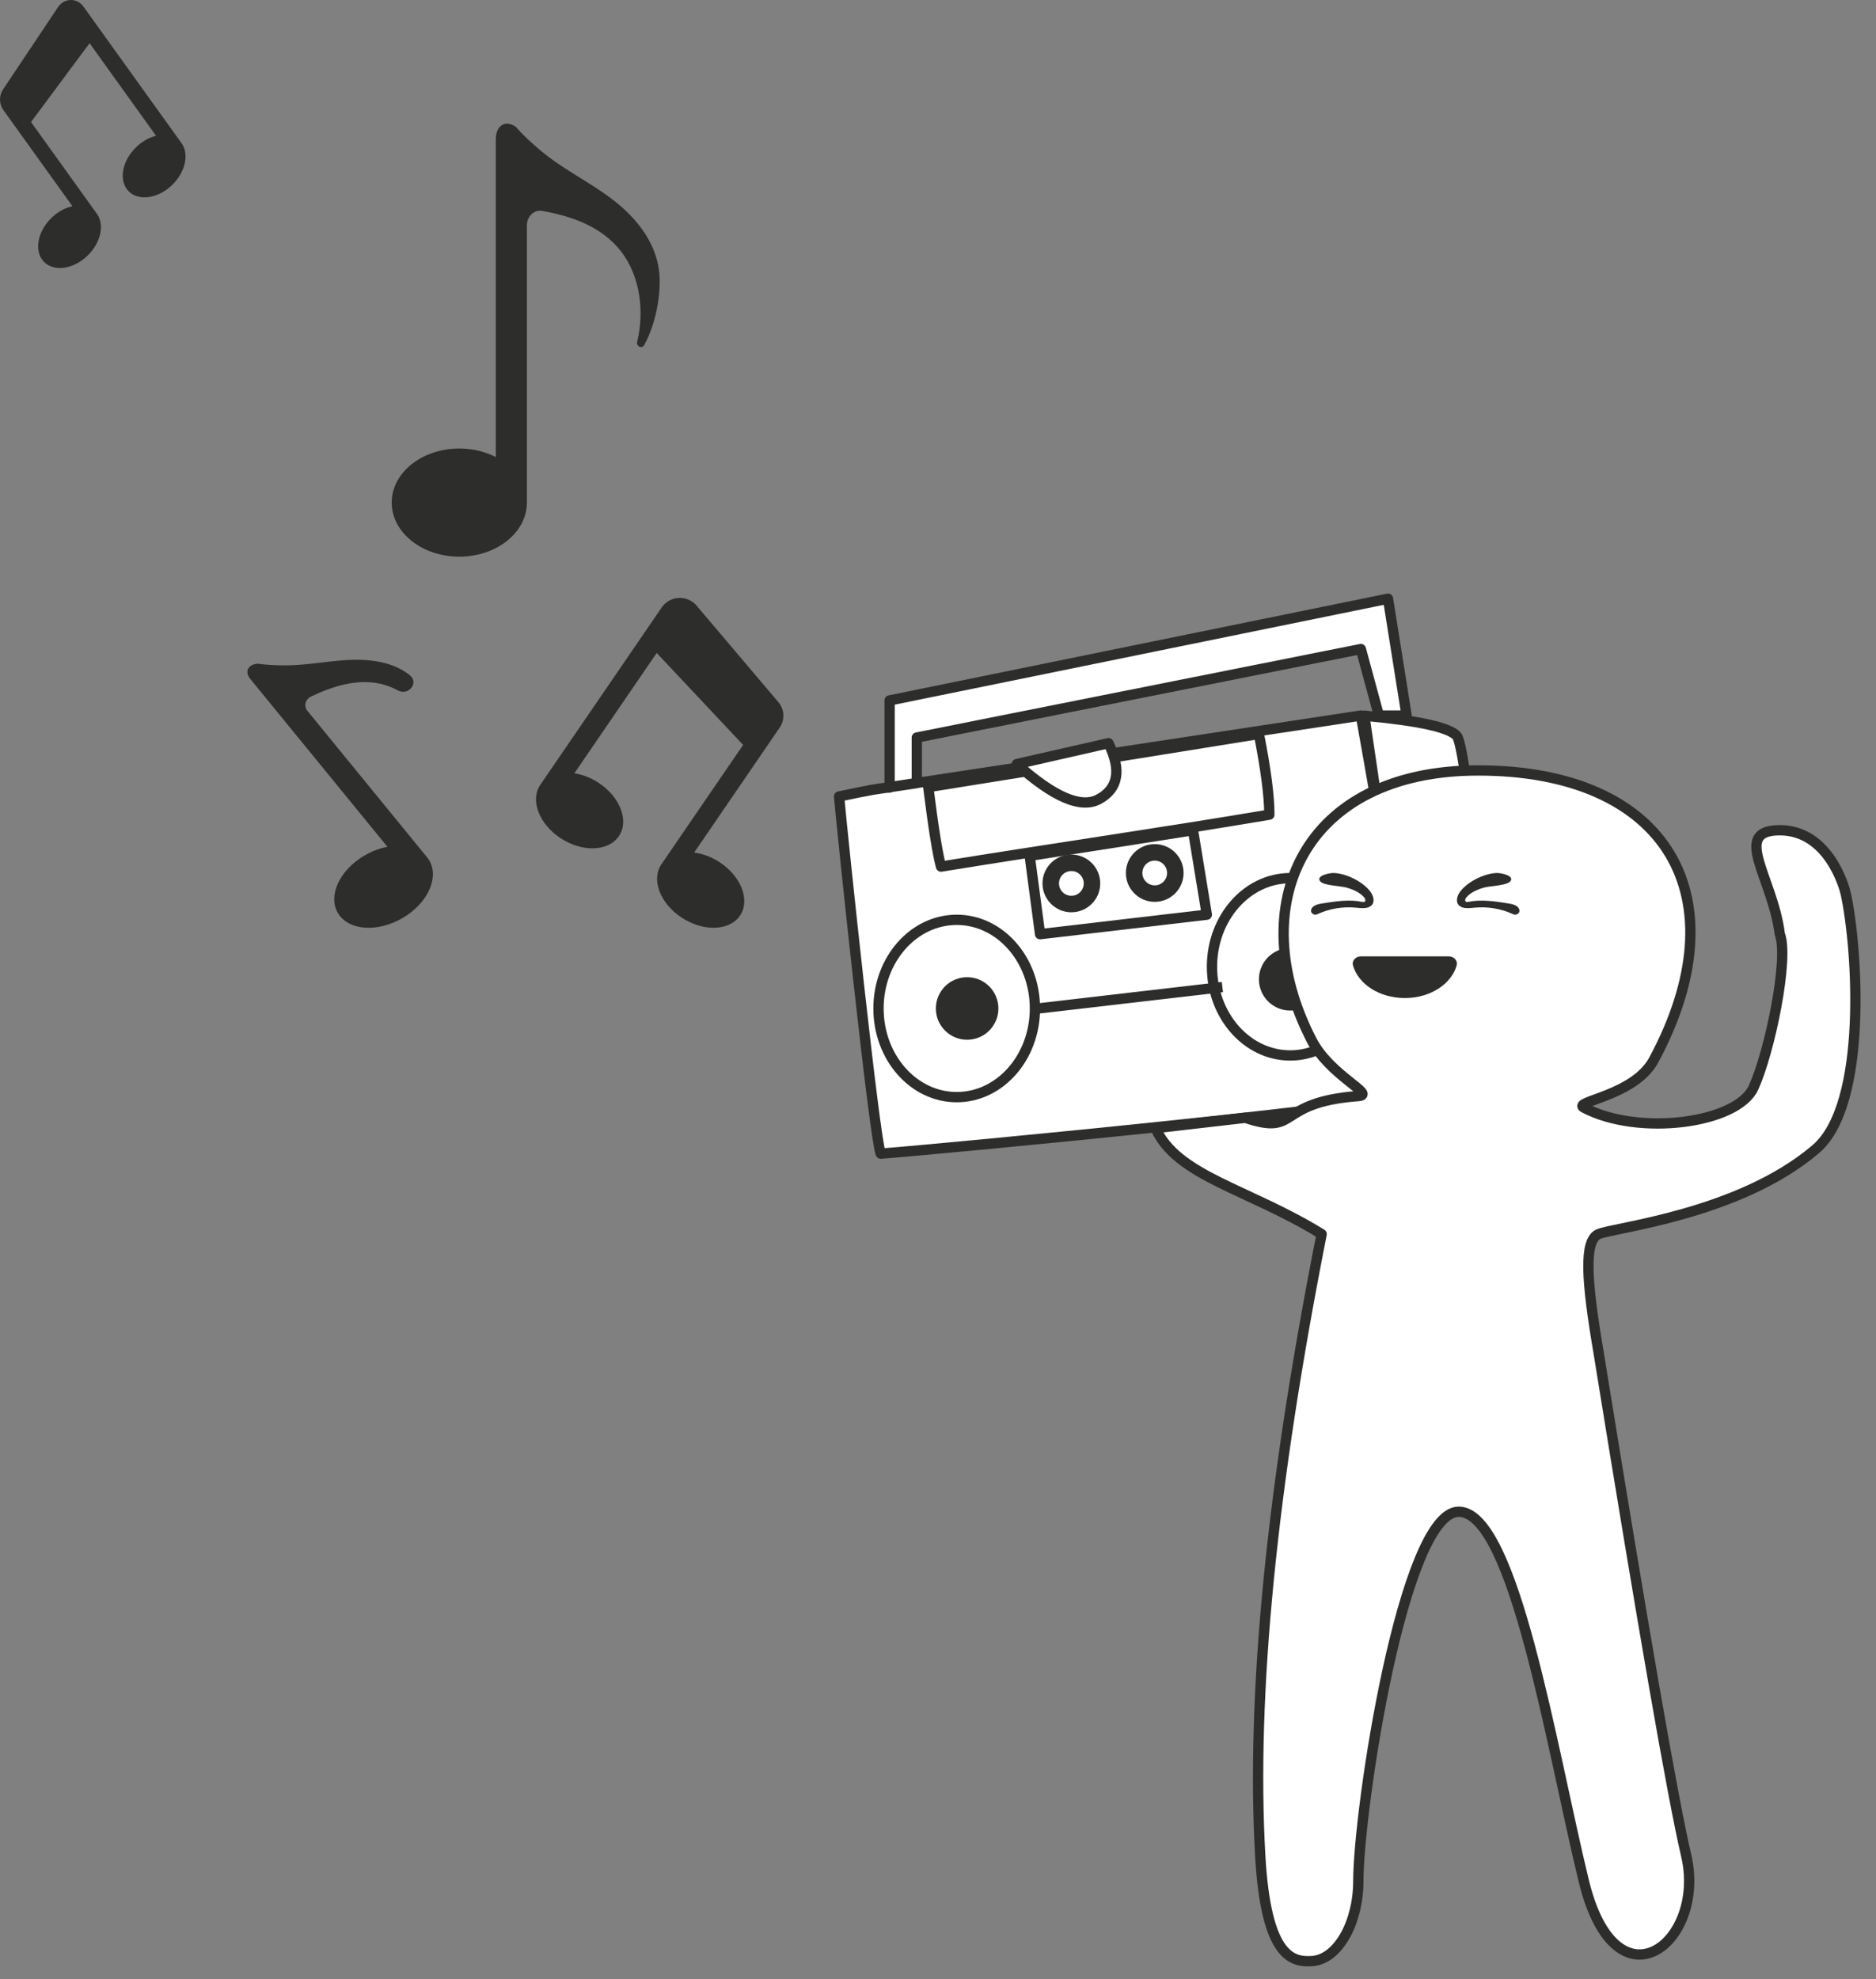 <?xml version="1.0" encoding="UTF-8"?>
<svg width="91px" height="96px" viewBox="0 0 91 96" version="1.1" xmlns="http://www.w3.org/2000/svg" xmlns:xlink="http://www.w3.org/1999/xlink">
    <rect x="0" y="0" width="91" height="96" fill="#808080" stroke="none"/>
    <title>Group 8</title>
    <g id="Page-1" stroke="none" stroke-width="1" fill="none" fill-rule="evenodd">
        <g id="Group-8">
            <g id="omino" transform="translate(40.702, 29.039)">
                <g id="Group-5" stroke="#2D2E2C">
                    <path d="M0,9.593 C0.165,11.494 1.718,26.207 2.019,26.916 C5.391,26.659 27.21,24.55 27.861,24.038 C28.295,23.697 27.444,17.573 25.31,5.668 C16.881,6.945 10.3,7.944 5.567,8.664 C0.835,9.384 0.236,9.477 3.77,8.943 L3.77,6.734 L25.31,2.442 L26.185,5.668 L27.529,5.668 L26.626,0 L2.451,4.934 L2.451,9.16 C2.163,9.16 1.346,9.304 0,9.593 Z" id="Path-41" stroke-width="0.5" fill="#FFFFFF" stroke-linecap="round" stroke-linejoin="round"></path>
                    <ellipse id="Oval" stroke-width="0.5" fill="#FFFFFF" cx="5.706" cy="19.875" rx="3.794" ry="4.3"></ellipse>
                    <ellipse id="Oval-Copy-2" stroke-width="0.5" fill="#FFFFFF" cx="21.882" cy="17.853" rx="3.794" ry="4.3"></ellipse>
                    <line x1="9.649" y1="19.875" x2="18.344" y2="18.864" id="Line-3" stroke-width="0.5" fill="#FFFFFF" stroke-linecap="square"></line>
                    <circle id="Oval" stroke-width="0.8" fill="#2D2E2C" cx="6.211" cy="19.875" r="1.117"></circle>
                    <circle id="Oval-Copy-3" stroke-width="0.8" fill="#2D2E2C" cx="21.882" cy="18.459" r="1.117"></circle>
                    <path d="M28.18,24.038 C30.562,23.485 31.754,23.208 31.754,23.208 C31.754,21.162 30.502,7.283 29.967,6.66 C29.61,6.244 28.114,5.915 25.477,5.673 L28.18,24.038 Z" id="Path-43" stroke-width="0.5" fill="#FFFFFF" stroke-linejoin="round"></path>
                    <path d="M4.326,9.138 C4.572,11.097 4.778,12.382 4.944,12.993 C9.75,12.208 15.816,11.329 20.871,10.474 C20.871,9.583 20.702,8.278 20.363,6.56 L4.326,9.138 Z" id="Path-44" stroke-width="0.5" fill="#FFFFFF" stroke-linecap="round" stroke-linejoin="round"></path>
                    <polygon id="Path-45" stroke-width="0.5" fill="#FFFFFF" stroke-linecap="round" stroke-linejoin="round" points="9.245 12.471 9.75 16.271 17.838 15.325 17.167 11.23"></polygon>
                    <circle id="Oval" stroke-width="0.8" fill="#FFFFFF" cx="11.267" cy="13.809" r="1"></circle>
                    <circle id="Oval-Copy-4" stroke-width="0.8" fill="#FFFFFF" cx="15.311" cy="13.303" r="1"></circle>
                </g>
                <g id="Group-2-Copy" transform="translate(8.619, 7.008)" fill="#FFFFFF" stroke="#2D2E2C" stroke-linejoin="round" stroke-width="0.5">
                    <path d="M11.085,18.169 C13.741,19.065 12.492,17.417 16.568,17.115 C17.458,17.049 15.204,16.152 14.301,14.4 C10.951,7.904 13.864,1.322 22.377,1.322 C31.6,1.322 35.137,7.485 30.897,15.368 C29.957,17.115 26.942,17.374 27.505,17.673 C30.149,19.078 34.945,18.448 35.738,16.705 C36.534,14.955 37.465,10.418 37.013,9.263 C36.669,6.511 34.641,4.222 37.013,4.222 C39.384,4.222 40.146,6.998 40.211,7.296 C40.775,9.858 41.31,17.514 38.758,19.689 C35.024,22.874 28.94,23.49 28.222,23.81 C27.505,24.13 27.625,26.045 28.222,29.549 C30.397,43 31.814,51.136 32.473,53.956 C33.462,58.187 29.071,61.621 27.505,55.188 C25.939,48.755 24.123,37.277 21.437,37.277 C18.751,37.277 16.568,51.716 16.568,55.188 C16.568,57.197 15.585,59.006 14.301,59.073 C13.366,59.121 12.089,58.899 11.809,53.956 C11.366,46.136 12.359,36.087 14.789,23.81 C11.209,21.604 7.778,21.013 6.73,18.671 L11.085,18.169 Z" id="Path"></path>
                    <path d="M0,1.012 C1.791,2.617 3.118,3.186 3.98,2.717 C4.929,2.202 5.085,1.296 4.448,0 L0,1.012 Z" id="Path-2"></path>
                </g>
                <g id="Group-11" transform="translate(22.893, 13.303)" fill="#2D2E2C">
                    <path d="M6.679,4.044 C6.939,4.044 7.127,4.259 7.065,4.481 C6.811,5.388 5.781,6.066 4.55,6.066 C3.318,6.066 2.288,5.388 2.034,4.481 C1.972,4.259 2.161,4.044 2.42,4.044 L6.679,4.044" id="Fill-168"></path>
                    <path d="M2.888,0.919 C3.042,1.135 3.117,1.446 2.888,1.61 C2.699,1.745 2.417,1.705 2.169,1.682 C1.545,1.623 0.9,1.729 0.351,1.98 C0.316,1.997 0.28,2.014 0.239,2.02 C0.158,2.032 0.073,1.992 0.032,1.933 C-0.044,1.824 0.025,1.678 0.145,1.601 C0.264,1.523 0.42,1.497 0.57,1.473 C1.199,1.373 1.853,1.273 2.476,1.4 C2.506,1.406 2.537,1.413 2.567,1.406 C2.667,1.384 2.64,1.259 2.581,1.19 C2.374,0.945 2.038,0.795 1.694,0.702 C1.412,0.626 0.621,0.612 0.447,0.407 C0.217,0.137 0.886,-0.01 1.117,0.001 C1.769,0.03 2.565,0.466 2.888,0.919" id="Fill-169"></path>
                    <path d="M7.222,0.919 C7.068,1.135 6.993,1.446 7.223,1.61 C7.411,1.745 7.694,1.705 7.941,1.682 C8.565,1.623 9.21,1.729 9.759,1.98 C9.795,1.997 9.831,2.014 9.871,2.02 C9.952,2.032 10.037,1.992 10.079,1.933 C10.154,1.824 10.085,1.678 9.966,1.601 C9.846,1.523 9.69,1.497 9.541,1.473 C8.911,1.373 8.257,1.273 7.635,1.4 C7.604,1.406 7.573,1.413 7.543,1.406 C7.443,1.384 7.47,1.259 7.529,1.19 C7.736,0.945 8.072,0.795 8.416,0.702 C8.698,0.626 9.489,0.612 9.664,0.407 C9.894,0.137 9.225,-0.01 8.993,0.001 C8.341,0.03 7.546,0.466 7.222,0.919" id="Fill-170"></path>
                </g>
            </g>
            <g id="note" fill="#2D2E2C">
                <path d="M37.822,35.288 L33.672,41.351 C34.079,41.403 34.509,41.559 34.909,41.821 C35.96,42.511 36.4,43.672 35.892,44.414 C35.384,45.156 34.12,45.199 33.069,44.509 C32.017,43.819 31.577,42.659 32.085,41.917 C32.088,41.912 32.091,41.908 32.094,41.904 L36.047,36.13 L31.855,31.671 L27.861,37.506 C28.25,37.566 28.656,37.719 29.035,37.967 C30.086,38.657 30.526,39.818 30.018,40.56 C29.51,41.303 28.246,41.345 27.194,40.656 C26.143,39.966 25.703,38.805 26.211,38.062 L32.102,29.457 C32.494,28.885 33.337,28.842 33.787,29.372 L37.757,34.056 C38.055,34.407 38.082,34.909 37.822,35.288" id="Fill-103"></path>
                <path d="M31.249,16.735 C31.136,16.937 30.853,16.801 30.909,16.571 C31.27,15.077 31.038,13.391 30.145,12.22 C29.204,10.988 27.731,10.482 26.295,10.229 C25.907,10.161 25.558,10.498 25.558,10.933 L25.558,24.377 C25.558,25.826 24.09,27 22.28,27 C20.468,27 19,25.826 19,24.377 C19,22.928 20.468,21.754 22.28,21.754 C22.932,21.754 23.539,21.906 24.05,22.169 L24.05,6.765 C24.05,6.055 24.536,5.811 25.023,6.152 C25.381,6.569 25.798,6.944 26.207,7.289 C27.247,8.169 28.464,8.756 29.555,9.557 C30.646,10.359 31.655,11.464 31.931,12.884 C32.14,13.954 31.864,15.632 31.249,16.735" id="Fill-104"></path>
                <path d="M0.162,5.337 L3.512,10.002 C3.216,10.066 2.909,10.215 2.63,10.448 C1.896,11.061 1.633,12.022 2.043,12.593 C2.454,13.164 3.381,13.13 4.116,12.517 C4.85,11.904 5.113,10.943 4.703,10.372 L4.695,10.363 L1.505,5.919 L4.345,2.096 L7.57,6.586 C7.288,6.655 6.998,6.8 6.734,7.021 C5.999,7.635 5.737,8.595 6.147,9.166 C6.557,9.737 7.485,9.703 8.219,9.09 C8.954,8.477 9.217,7.516 8.806,6.945 L4.051,0.323 C3.735,-0.117 3.115,-0.106 2.813,0.347 L0.146,4.339 C-0.054,4.639 -0.048,5.044 0.162,5.337" id="Fill-102"></path>
                <path d="M19.891,32.761 C20.331,33.129 19.805,33.768 19.294,33.486 C19.023,33.338 18.729,33.225 18.418,33.159 C17.285,32.919 16.123,33.292 15.092,33.782 C14.81,33.917 14.723,34.247 14.914,34.48 L20.715,41.58 C21.34,42.345 20.903,43.605 19.739,44.394 C18.574,45.184 17.123,45.204 16.498,44.439 C15.873,43.674 16.31,42.414 17.475,41.624 C17.894,41.34 18.35,41.155 18.792,41.072 L12.145,32.936 C11.839,32.562 12.046,32.221 12.506,32.189 C12.916,32.252 13.346,32.268 13.758,32.273 C14.807,32.284 15.843,32.063 16.89,32.01 C17.938,31.958 19.063,32.101 19.853,32.731 C19.866,32.741 19.879,32.751 19.891,32.761" id="Fill-105"></path>
            </g>
        </g>
    </g>
</svg>